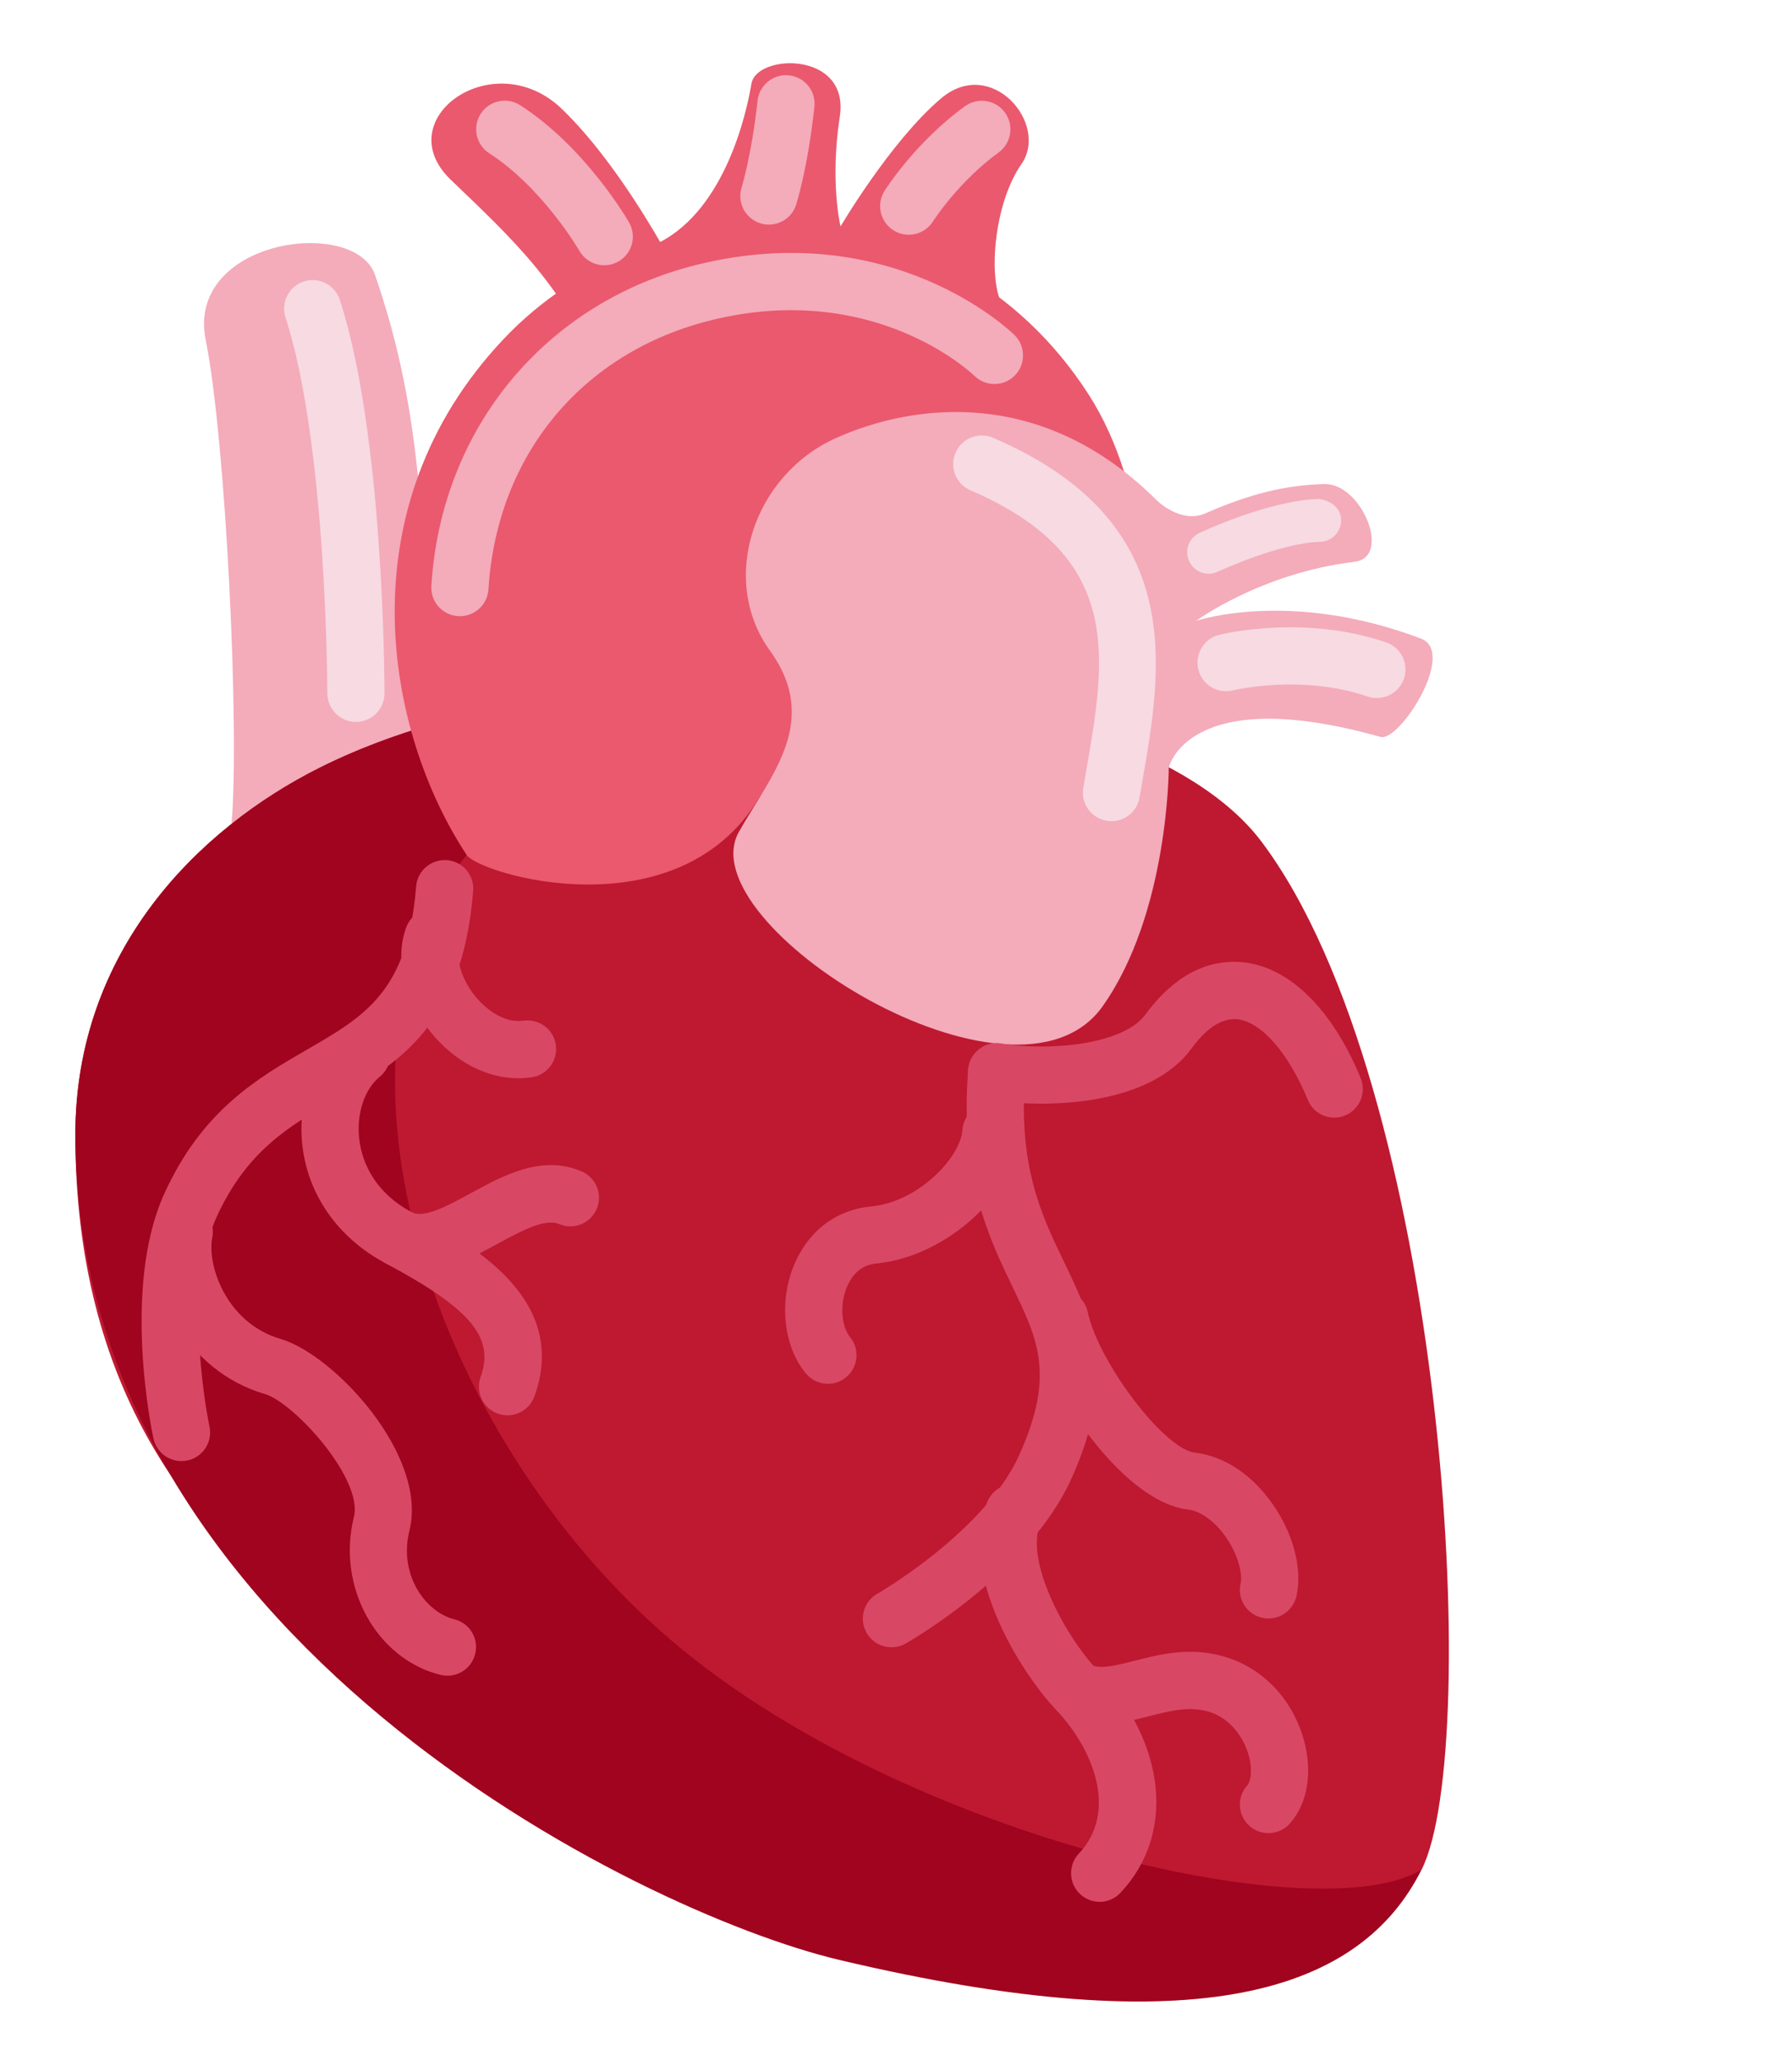 <svg width="87" height="100" viewBox="0 0 87 100" fill="none" xmlns="http://www.w3.org/2000/svg">
<path d="M20.014 35.731C20.339 29.822 20.661 27.492 20.292 23.128C19.883 19.128 19.189 16.197 18.208 13.344C17.228 10.492 9.006 11.606 9.989 16.506C10.969 21.406 11.636 35.419 11.242 39.978C15.542 37.244 20.014 35.731 20.014 35.731Z" fill="#F4ABBA"/>
<path d="M15.542 37.244C9.6 40.217 3.658 46.158 3.658 55.069C3.658 79.333 25.408 84.928 43.236 90.869C61.061 96.811 63.183 95.253 69.022 90.722C71.994 84.781 70.172 52.744 61.258 40.861C54.831 32.292 29.092 30.469 15.542 37.244Z" fill="#BE1931"/>
<path d="M15.542 37.244C9.6 40.217 3.658 46.158 3.658 55.069C3.658 79.333 30.964 92.794 40.75 95.111C58.181 99.239 66.05 96.664 69.019 90.722C64.067 93.814 43.142 89.017 32.05 79.133C20.419 68.767 15.178 50.694 22.653 41.489C22.85 38.611 22.325 37.081 22.325 34.778C19.864 35.411 17.567 36.23 15.542 37.244Z" fill="#A0041E"/>
<path d="M22.656 41.489C18.731 35.547 16.667 24.683 24.456 16.447C31.817 8.664 46.039 8.553 52.856 19.15C58.65 28.158 54.164 46.156 54.164 46.156C54.164 46.156 40.819 32.322 36.808 38.797C32.803 45.275 23.275 42.425 22.656 41.489Z" fill="#EA596E"/>
<path d="M53.531 48.833C56.742 44.3 56.742 37.256 56.742 37.256C56.742 37.256 57.639 33.119 67.022 35.761C67.939 36.019 70.742 31.653 68.986 30.989C62.608 28.575 58.069 30.131 58.069 30.131C58.069 30.131 61.206 27.811 65.769 27.261C67.581 27.042 66.111 23.456 64.311 23.492C62.367 23.531 60.597 24.003 58.5 24.919C57.519 25.347 56.5 24.617 56.133 24.253C50.611 18.767 44.403 19.561 40.614 21.244C36.572 23.042 34.892 28.128 37.378 31.572C39.864 35.017 37.414 37.622 35.87 40.375C33.37 44.825 49.289 54.822 53.531 48.833Z" fill="#F4ABBA"/>
<path d="M29.367 18.536C27.3 13.792 24.95 11.667 21.883 8.722C18.817 5.778 23.969 2.1 27.281 5.289C30.592 8.478 33.658 14.489 34.15 15.961C34.642 17.433 30.6 21.364 29.367 18.536Z" fill="#EA596E"/>
<path d="M32.053 11.744C35.203 10.097 36.236 5.536 36.481 4.064C36.725 2.592 41.264 2.469 40.772 5.658C40.281 8.847 40.808 10.989 40.808 10.989C40.808 10.989 43.225 6.869 45.678 4.783C48.131 2.697 50.944 6.014 49.594 7.956C48.244 9.897 47.986 13.456 48.622 14.714C49.258 15.972 42.394 17.553 38.025 16.694C33.661 15.839 32.053 11.744 32.053 11.744Z" fill="#EA596E"/>
<path d="M22.328 29.903L22.242 29.9C21.475 29.853 20.894 29.195 20.942 28.428C21.414 20.783 26.486 14.664 33.861 12.842C43.256 10.528 49.011 16.02 49.25 16.256C49.797 16.792 49.808 17.669 49.272 18.22C48.742 18.764 47.861 18.778 47.314 18.244C47.117 18.056 42.375 13.603 34.528 15.539C28.261 17.089 24.117 22.092 23.714 28.6C23.667 29.336 23.056 29.903 22.328 29.903ZM29.339 12.872C28.858 12.872 28.392 12.625 28.133 12.178C28.117 12.147 26.331 9.094 23.756 7.442C23.111 7.028 22.922 6.169 23.336 5.525C23.75 4.878 24.608 4.689 25.256 5.106C28.408 7.131 30.456 10.645 30.539 10.792C30.922 11.456 30.694 12.303 30.031 12.686C29.814 12.811 29.575 12.872 29.339 12.872ZM37.331 10.9C37.189 10.9 37.047 10.881 36.906 10.833C36.175 10.6 35.775 9.819 36.006 9.089C36.008 9.075 36.489 7.547 36.778 4.886C36.861 4.122 37.558 3.569 38.308 3.656C39.072 3.739 39.622 4.422 39.539 5.186C39.217 8.158 38.672 9.869 38.65 9.939C38.461 10.528 37.917 10.9 37.331 10.9ZM44.117 11.392C43.864 11.392 43.608 11.322 43.378 11.178C42.731 10.77 42.533 9.914 42.942 9.267C43.003 9.169 44.447 6.894 46.85 5.153C47.469 4.706 48.339 4.842 48.789 5.461C49.239 6.081 49.103 6.95 48.483 7.4C46.528 8.817 45.303 10.728 45.294 10.747C45.028 11.164 44.578 11.392 44.117 11.392Z" fill="#F4ABBA"/>
<path d="M53.961 39.85C53.883 39.85 53.803 39.844 53.722 39.831C52.969 39.7 52.461 38.983 52.589 38.228L52.717 37.497C53.703 31.861 54.556 26.992 47.117 23.797C46.411 23.494 46.086 22.678 46.389 21.972C46.689 21.267 47.508 20.939 48.211 21.244C57.667 25.303 56.439 32.331 55.45 37.975L55.325 38.694C55.214 39.372 54.625 39.85 53.961 39.85ZM58.678 27.844C58.286 27.844 57.914 27.622 57.736 27.247C57.489 26.725 57.711 26.106 58.233 25.861C58.369 25.797 61.614 24.275 64.042 24.211C64.619 24.292 65.094 24.653 65.111 25.225C65.125 25.8 64.672 26.278 64.097 26.294C62.111 26.347 59.156 27.731 59.125 27.744C58.978 27.811 58.825 27.844 58.678 27.844ZM66.844 33.875C66.694 33.875 66.544 33.853 66.397 33.8C63.186 32.703 59.886 33.494 59.856 33.503C59.103 33.686 58.358 33.231 58.178 32.489C57.994 31.744 58.444 30.994 59.186 30.808C59.353 30.767 63.289 29.806 67.294 31.172C68.022 31.419 68.408 32.208 68.161 32.936C67.961 33.511 67.422 33.875 66.844 33.875ZM17.281 35.033C16.514 35.033 15.892 34.411 15.892 33.644C15.892 33.525 15.867 21.567 13.861 15.408C13.622 14.678 14.022 13.894 14.75 13.658C15.475 13.419 16.261 13.819 16.5 14.55C18.642 21.131 18.667 33.136 18.667 33.647C18.669 34.411 18.047 35.033 17.281 35.033Z" fill="#F7DAE2"/>
<path d="M8.806 70.903C8.167 70.903 7.589 70.458 7.45 69.808C7.386 69.514 5.906 62.528 7.958 57.969C9.794 53.889 12.506 52.322 14.894 50.942C17.739 49.297 19.794 48.111 20.203 43.011C20.264 42.247 20.933 41.689 21.7 41.739C22.464 41.8 23.033 42.469 22.972 43.236C22.447 49.789 19.314 51.6 16.286 53.35C14.061 54.636 11.961 55.847 10.494 59.111C8.819 62.833 10.156 69.156 10.169 69.222C10.331 69.972 9.856 70.711 9.106 70.872C9 70.892 8.903 70.903 8.806 70.903ZM43.283 79.939C42.8 79.939 42.331 79.686 42.072 79.236C41.692 78.572 41.925 77.722 42.592 77.342C42.647 77.311 47.808 74.331 49.483 70.608C51.225 66.736 50.403 65.033 49.161 62.456C48.014 60.078 46.586 57.114 47.006 51.9C47.064 51.136 47.756 50.569 48.5 50.628C49.264 50.689 49.833 51.358 49.772 52.125C49.417 56.589 50.558 58.958 51.664 61.253C53.014 64.056 54.292 66.7 52.019 71.75C49.969 76.306 44.211 79.619 43.969 79.758C43.75 79.881 43.514 79.939 43.283 79.939Z" fill="#D84864"/>
<path d="M40.194 67.153C39.797 67.153 39.403 66.981 39.128 66.653C38.044 65.356 37.806 63.203 38.542 61.411C39.225 59.75 40.586 58.708 42.286 58.547C44.614 58.325 46.636 56.144 46.725 54.839C46.778 54.072 47.447 53.478 48.203 53.544C48.967 53.597 49.547 54.258 49.497 55.022C49.306 57.931 45.928 60.986 42.55 61.314C41.886 61.375 41.403 61.764 41.111 62.467C40.731 63.389 40.894 64.433 41.261 64.872C41.753 65.461 41.672 66.336 41.086 66.828C40.825 67.047 40.511 67.153 40.194 67.153ZM61.583 78.542C61.481 78.542 61.375 78.531 61.272 78.505C60.522 78.333 60.056 77.586 60.231 76.839C60.336 76.389 60.114 75.442 59.503 74.572C58.972 73.819 58.286 73.325 57.672 73.253C54.364 72.861 50.672 67.019 50.089 64.244C49.931 63.492 50.411 62.755 51.161 62.597C51.919 62.447 52.65 62.917 52.808 63.669C53.325 66.111 56.525 70.322 58 70.492C59.428 70.661 60.769 71.542 61.775 72.975C62.797 74.425 63.242 76.147 62.939 77.464C62.786 78.108 62.214 78.542 61.583 78.542ZM53.389 92.292C53.047 92.292 52.703 92.167 52.433 91.911C51.878 91.386 51.853 90.506 52.378 89.947C54.267 87.95 53.128 84.93 51.269 82.969C49.556 81.161 46.489 76.311 47.942 72.861C48.242 72.156 49.056 71.831 49.761 72.119C50.467 72.417 50.8 73.231 50.503 73.939C49.758 75.703 51.653 79.333 53.286 81.056C56.622 84.575 57.081 89.011 54.397 91.853C54.125 92.144 53.758 92.292 53.389 92.292ZM24.639 68.68C24.483 68.68 24.325 68.653 24.169 68.6C23.447 68.339 23.072 67.544 23.333 66.822C24.025 64.906 22.856 63.511 18.708 61.297C16.378 60.056 14.906 57.928 14.667 55.467C14.461 53.336 15.233 51.281 16.681 50.103C17.281 49.617 18.15 49.708 18.633 50.303C19.117 50.897 19.028 51.772 18.433 52.255C17.708 52.844 17.317 54 17.433 55.197C17.519 56.092 17.969 57.753 20.017 58.842C22.697 60.275 27.686 62.936 25.947 67.758C25.742 68.328 25.206 68.68 24.639 68.68ZM21.722 81.319C21.608 81.319 21.497 81.306 21.383 81.278C18.261 80.497 16.339 76.989 17.181 73.619C17.644 71.769 14.272 68.064 12.861 67.65C9.017 66.533 6.994 62.467 7.583 59.519C7.733 58.767 8.45 58.275 9.217 58.428C9.969 58.578 10.456 59.308 10.306 60.061C10.044 61.367 10.961 64.203 13.639 64.981C16.2 65.731 20.794 70.614 19.875 74.292C19.356 76.367 20.611 78.219 22.061 78.581C22.806 78.767 23.258 79.522 23.069 80.264C22.911 80.9 22.344 81.319 21.722 81.319ZM25.167 52.325C23.622 52.325 22.067 51.517 20.906 50.083C19.606 48.475 19.153 46.528 19.725 44.997C19.994 44.275 20.797 43.914 21.514 44.183C22.233 44.453 22.597 45.253 22.328 45.972C22.111 46.547 22.422 47.542 23.064 48.336C23.603 49 24.489 49.661 25.403 49.531C26.183 49.433 26.869 49.939 26.983 50.697C27.097 51.456 26.575 52.164 25.817 52.278C25.6 52.308 25.383 52.325 25.167 52.325Z" fill="#D84864"/>
<path d="M20.342 61.689C19.811 61.689 19.272 61.578 18.739 61.311C18.053 60.967 17.775 60.133 18.117 59.447C18.461 58.764 19.292 58.48 19.981 58.825C20.592 59.142 21.733 58.514 22.839 57.911C24.461 57.031 26.303 56.022 28.231 56.842C28.936 57.139 29.269 57.953 28.972 58.658C28.675 59.369 27.861 59.697 27.153 59.403C26.458 59.105 25.292 59.742 24.161 60.355C23.036 60.967 21.708 61.689 20.342 61.689ZM61.583 88.958C61.253 88.958 60.919 88.842 60.653 88.6C60.083 88.086 60.036 87.211 60.553 86.639C60.728 86.442 60.817 85.861 60.622 85.172C60.394 84.367 59.767 83.389 58.686 83.064C57.744 82.781 56.786 83.028 55.772 83.286C54.517 83.608 53.097 83.978 51.658 83.255C50.972 82.914 50.694 82.078 51.036 81.392C51.381 80.706 52.208 80.422 52.9 80.769C53.381 81.005 54.039 80.861 55.081 80.594C56.292 80.286 57.803 79.892 59.483 80.406C61.319 80.956 62.744 82.456 63.297 84.422C63.739 86.005 63.483 87.531 62.614 88.5C62.339 88.805 61.961 88.958 61.583 88.958ZM64.778 54.236C64.233 54.236 63.714 53.914 63.494 53.375C62.558 51.105 61.253 49.605 60.092 49.464C59.147 49.361 58.361 50.178 57.839 50.889C55.747 53.742 50.6 53.769 48.169 53.383C47.414 53.264 46.894 52.553 47.014 51.794C47.133 51.036 47.853 50.514 48.603 50.639C51.172 51.044 54.586 50.628 55.6 49.244C57.339 46.875 59.158 46.556 60.428 46.706C62.65 46.975 64.703 49.019 66.058 52.317C66.35 53.025 66.011 53.839 65.306 54.128C65.133 54.206 64.953 54.236 64.778 54.236Z" fill="#D84864"/>
</svg>
